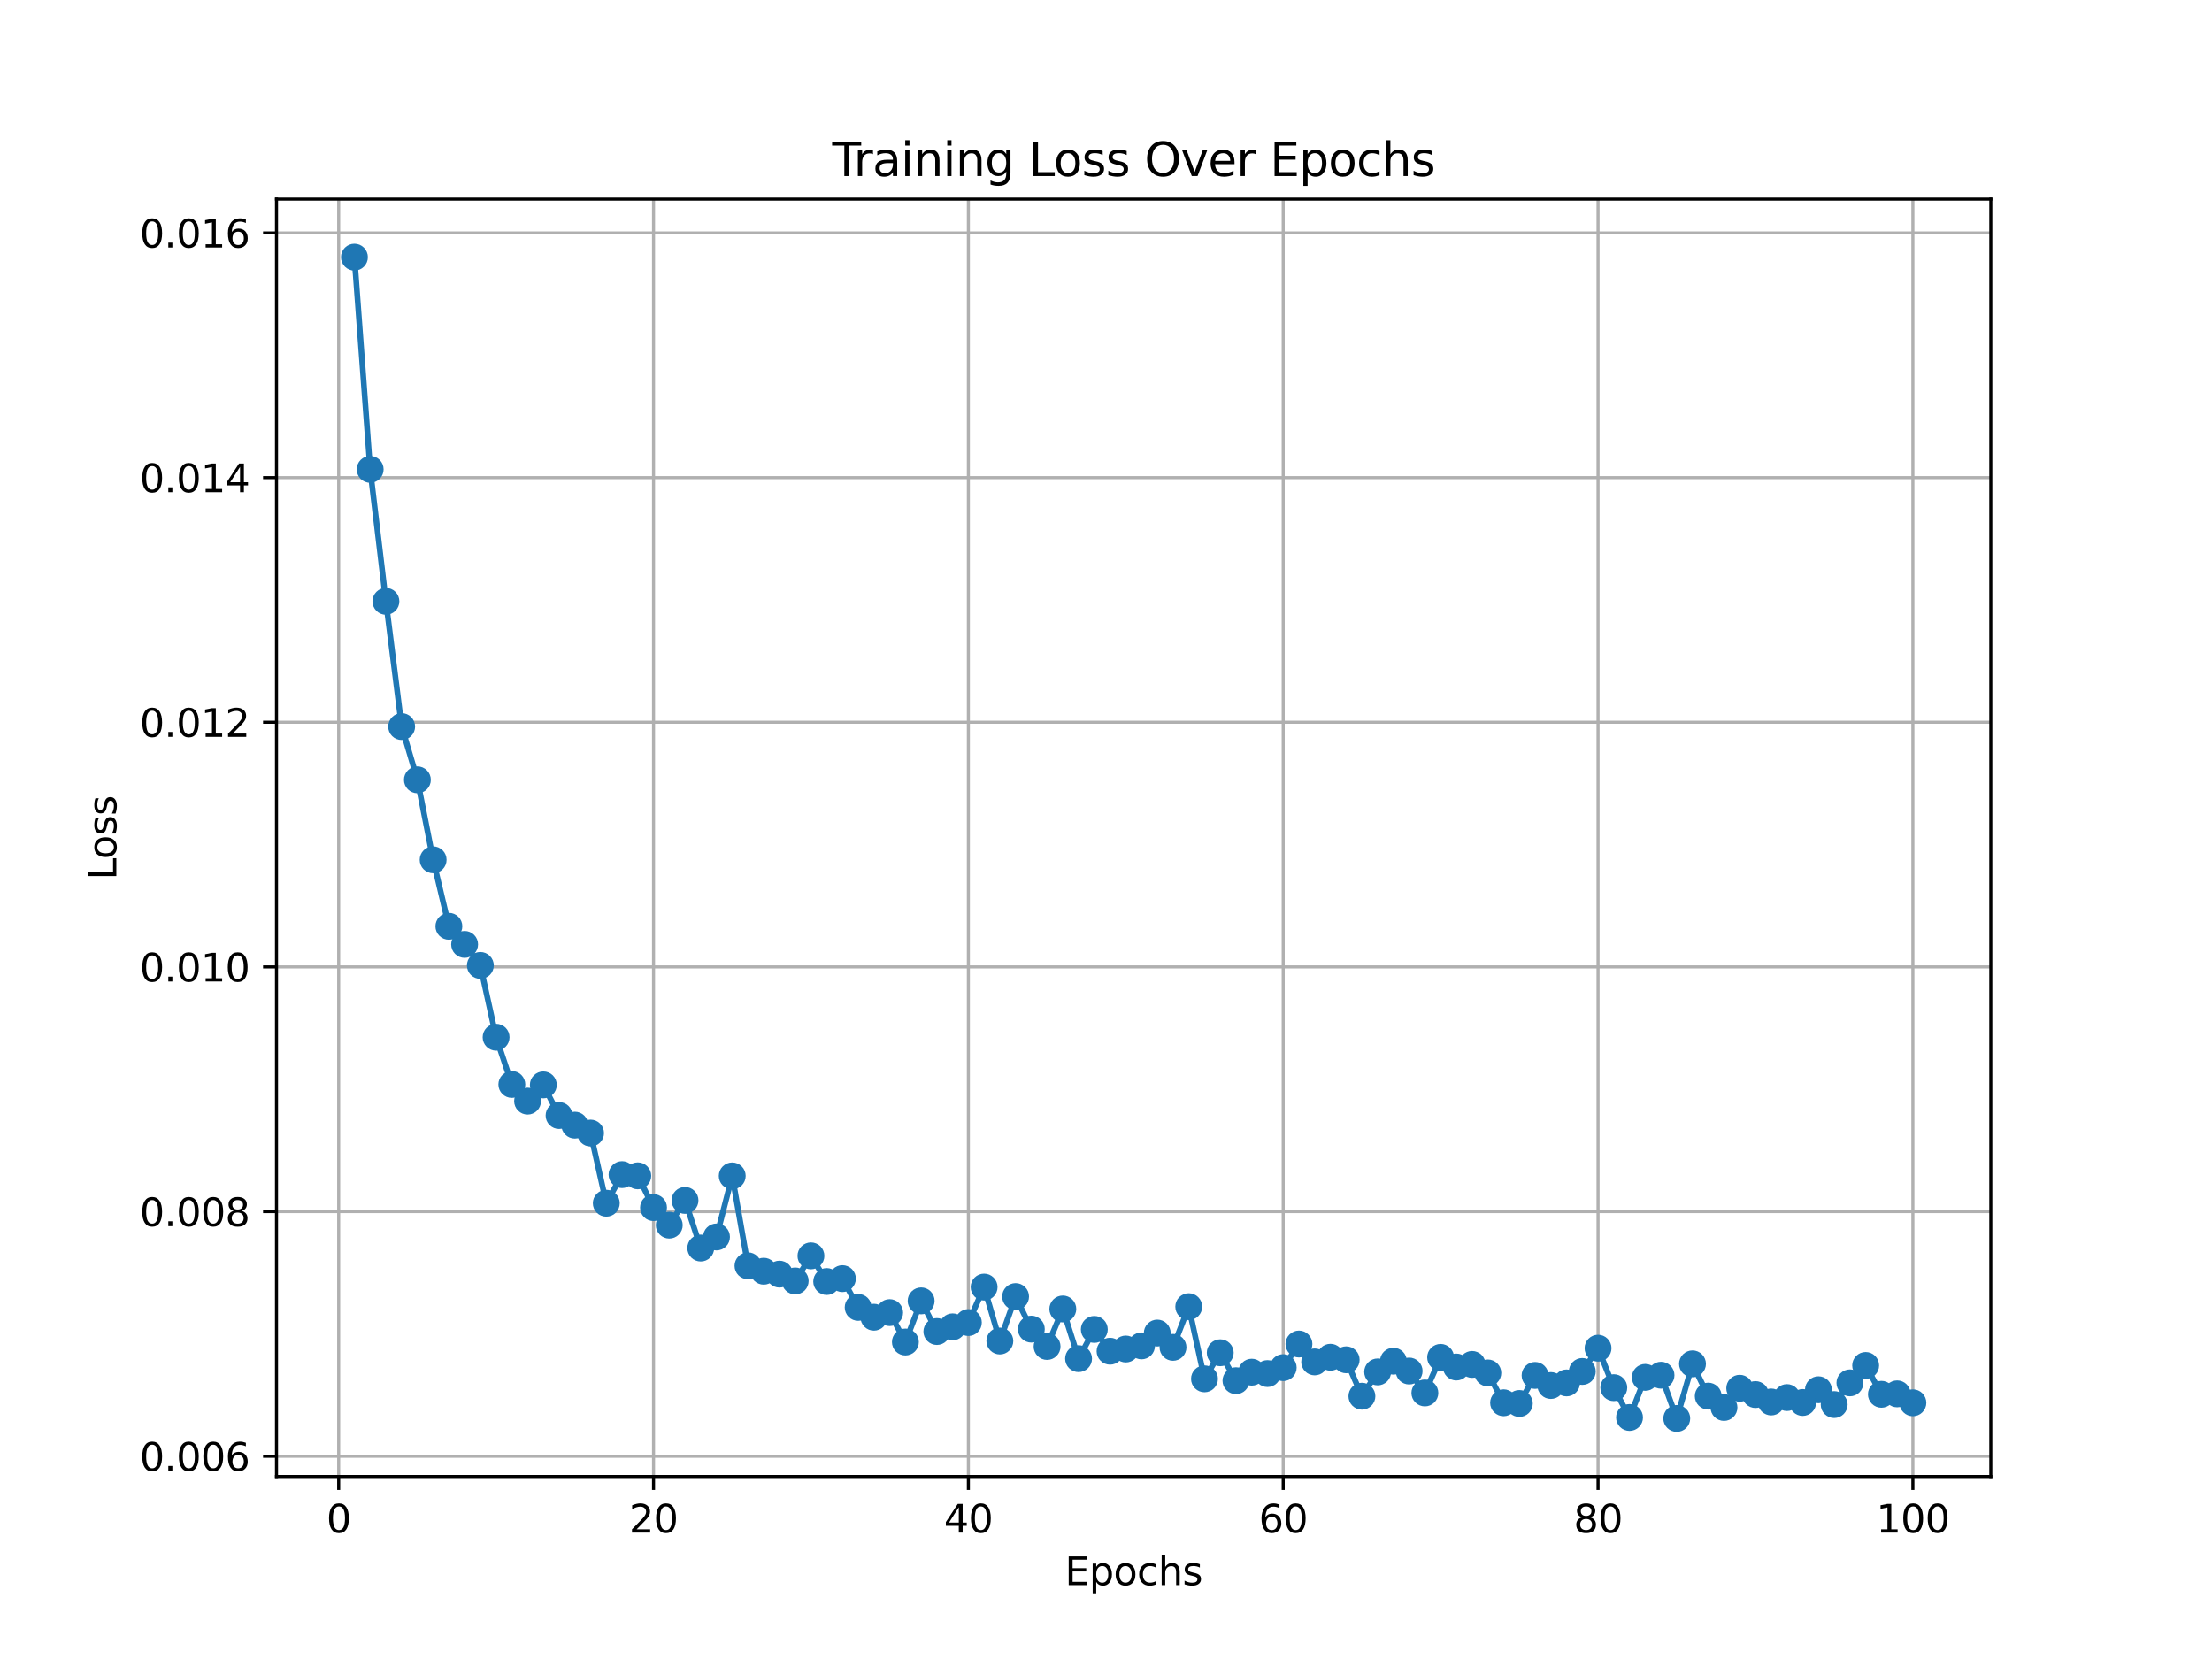 <?xml version="1.0" encoding="utf-8" standalone="no"?>
<!DOCTYPE svg PUBLIC "-//W3C//DTD SVG 1.1//EN"
  "http://www.w3.org/Graphics/SVG/1.1/DTD/svg11.dtd">
<svg xmlns:xlink="http://www.w3.org/1999/xlink" width="576pt" height="432pt" viewBox="0 0 576 432" xmlns="http://www.w3.org/2000/svg" version="1.1">
 <defs>
  <style type="text/css">*{stroke-linejoin: round; stroke-linecap: butt}</style>
 </defs>
 <g id="figure_1">
  <g id="patch_1">
   <path d="M 0 432 
L 576 432 
L 576 0 
L 0 0 
z
" style="fill: #ffffff"/>
  </g>
  <g id="axes_1">
   <g id="patch_2">
    <path d="M 72 384.48 
L 518.4 384.48 
L 518.4 51.84 
L 72 51.84 
z
" style="fill: #ffffff"/>
   </g>
   <g id="matplotlib.axis_1">
    <g id="xtick_1">
     <g id="line2d_1">
      <path d="M 88.192 384.48 
L 88.192 51.84 
" clip-path="url(#p6b661ef363)" style="fill: none; stroke: #b0b0b0; stroke-width: 0.8; stroke-linecap: square"/>
     </g>
     <g id="line2d_2">
      <defs>
       <path id="m55a5fd3759" d="M 0 0 
L 0 3.5 
" style="stroke: #000000; stroke-width: 0.8"/>
      </defs>
      <g>
       <use xlink:href="#m55a5fd3759" x="88.192" y="384.48" style="stroke: #000000; stroke-width: 0.8"/>
      </g>
     </g>
     <g id="text_1">
      <!-- 0 -->
      <g transform="translate(85.01 399.078) scale(0.1 -0.1)">
       <defs>
        <path id="DejaVuSans-30" d="M 2034 4250 
Q 1547 4250 1301 3770 
Q 1056 3291 1056 2328 
Q 1056 1369 1301 889 
Q 1547 409 2034 409 
Q 2525 409 2770 889 
Q 3016 1369 3016 2328 
Q 3016 3291 2770 3770 
Q 2525 4250 2034 4250 
z
M 2034 4750 
Q 2819 4750 3233 4129 
Q 3647 3509 3647 2328 
Q 3647 1150 3233 529 
Q 2819 -91 2034 -91 
Q 1250 -91 836 529 
Q 422 1150 422 2328 
Q 422 3509 836 4129 
Q 1250 4750 2034 4750 
z
" transform="scale(0.016)"/>
       </defs>
       <use xlink:href="#DejaVuSans-30"/>
      </g>
     </g>
    </g>
    <g id="xtick_2">
     <g id="line2d_3">
      <path d="M 170.175 384.48 
L 170.175 51.84 
" clip-path="url(#p6b661ef363)" style="fill: none; stroke: #b0b0b0; stroke-width: 0.8; stroke-linecap: square"/>
     </g>
     <g id="line2d_4">
      <g>
       <use xlink:href="#m55a5fd3759" x="170.175" y="384.48" style="stroke: #000000; stroke-width: 0.8"/>
      </g>
     </g>
     <g id="text_2">
      <!-- 20 -->
      <g transform="translate(163.813 399.078) scale(0.1 -0.1)">
       <defs>
        <path id="DejaVuSans-32" d="M 1228 531 
L 3431 531 
L 3431 0 
L 469 0 
L 469 531 
Q 828 903 1448 1529 
Q 2069 2156 2228 2338 
Q 2531 2678 2651 2914 
Q 2772 3150 2772 3378 
Q 2772 3750 2511 3984 
Q 2250 4219 1831 4219 
Q 1534 4219 1204 4116 
Q 875 4013 500 3803 
L 500 4441 
Q 881 4594 1212 4672 
Q 1544 4750 1819 4750 
Q 2544 4750 2975 4387 
Q 3406 4025 3406 3419 
Q 3406 3131 3298 2873 
Q 3191 2616 2906 2266 
Q 2828 2175 2409 1742 
Q 1991 1309 1228 531 
z
" transform="scale(0.016)"/>
       </defs>
       <use xlink:href="#DejaVuSans-32"/>
       <use xlink:href="#DejaVuSans-30" x="63.623"/>
      </g>
     </g>
    </g>
    <g id="xtick_3">
     <g id="line2d_5">
      <path d="M 252.159 384.48 
L 252.159 51.84 
" clip-path="url(#p6b661ef363)" style="fill: none; stroke: #b0b0b0; stroke-width: 0.8; stroke-linecap: square"/>
     </g>
     <g id="line2d_6">
      <g>
       <use xlink:href="#m55a5fd3759" x="252.159" y="384.48" style="stroke: #000000; stroke-width: 0.8"/>
      </g>
     </g>
     <g id="text_3">
      <!-- 40 -->
      <g transform="translate(245.796 399.078) scale(0.1 -0.1)">
       <defs>
        <path id="DejaVuSans-34" d="M 2419 4116 
L 825 1625 
L 2419 1625 
L 2419 4116 
z
M 2253 4666 
L 3047 4666 
L 3047 1625 
L 3713 1625 
L 3713 1100 
L 3047 1100 
L 3047 0 
L 2419 0 
L 2419 1100 
L 313 1100 
L 313 1709 
L 2253 4666 
z
" transform="scale(0.016)"/>
       </defs>
       <use xlink:href="#DejaVuSans-34"/>
       <use xlink:href="#DejaVuSans-30" x="63.623"/>
      </g>
     </g>
    </g>
    <g id="xtick_4">
     <g id="line2d_7">
      <path d="M 334.142 384.48 
L 334.142 51.84 
" clip-path="url(#p6b661ef363)" style="fill: none; stroke: #b0b0b0; stroke-width: 0.8; stroke-linecap: square"/>
     </g>
     <g id="line2d_8">
      <g>
       <use xlink:href="#m55a5fd3759" x="334.142" y="384.48" style="stroke: #000000; stroke-width: 0.8"/>
      </g>
     </g>
     <g id="text_4">
      <!-- 60 -->
      <g transform="translate(327.78 399.078) scale(0.1 -0.1)">
       <defs>
        <path id="DejaVuSans-36" d="M 2113 2584 
Q 1688 2584 1439 2293 
Q 1191 2003 1191 1497 
Q 1191 994 1439 701 
Q 1688 409 2113 409 
Q 2538 409 2786 701 
Q 3034 994 3034 1497 
Q 3034 2003 2786 2293 
Q 2538 2584 2113 2584 
z
M 3366 4563 
L 3366 3988 
Q 3128 4100 2886 4159 
Q 2644 4219 2406 4219 
Q 1781 4219 1451 3797 
Q 1122 3375 1075 2522 
Q 1259 2794 1537 2939 
Q 1816 3084 2150 3084 
Q 2853 3084 3261 2657 
Q 3669 2231 3669 1497 
Q 3669 778 3244 343 
Q 2819 -91 2113 -91 
Q 1303 -91 875 529 
Q 447 1150 447 2328 
Q 447 3434 972 4092 
Q 1497 4750 2381 4750 
Q 2619 4750 2861 4703 
Q 3103 4656 3366 4563 
z
" transform="scale(0.016)"/>
       </defs>
       <use xlink:href="#DejaVuSans-36"/>
       <use xlink:href="#DejaVuSans-30" x="63.623"/>
      </g>
     </g>
    </g>
    <g id="xtick_5">
     <g id="line2d_9">
      <path d="M 416.126 384.48 
L 416.126 51.84 
" clip-path="url(#p6b661ef363)" style="fill: none; stroke: #b0b0b0; stroke-width: 0.8; stroke-linecap: square"/>
     </g>
     <g id="line2d_10">
      <g>
       <use xlink:href="#m55a5fd3759" x="416.126" y="384.48" style="stroke: #000000; stroke-width: 0.8"/>
      </g>
     </g>
     <g id="text_5">
      <!-- 80 -->
      <g transform="translate(409.763 399.078) scale(0.1 -0.1)">
       <defs>
        <path id="DejaVuSans-38" d="M 2034 2216 
Q 1584 2216 1326 1975 
Q 1069 1734 1069 1313 
Q 1069 891 1326 650 
Q 1584 409 2034 409 
Q 2484 409 2743 651 
Q 3003 894 3003 1313 
Q 3003 1734 2745 1975 
Q 2488 2216 2034 2216 
z
M 1403 2484 
Q 997 2584 770 2862 
Q 544 3141 544 3541 
Q 544 4100 942 4425 
Q 1341 4750 2034 4750 
Q 2731 4750 3128 4425 
Q 3525 4100 3525 3541 
Q 3525 3141 3298 2862 
Q 3072 2584 2669 2484 
Q 3125 2378 3379 2068 
Q 3634 1759 3634 1313 
Q 3634 634 3220 271 
Q 2806 -91 2034 -91 
Q 1263 -91 848 271 
Q 434 634 434 1313 
Q 434 1759 690 2068 
Q 947 2378 1403 2484 
z
M 1172 3481 
Q 1172 3119 1398 2916 
Q 1625 2713 2034 2713 
Q 2441 2713 2670 2916 
Q 2900 3119 2900 3481 
Q 2900 3844 2670 4047 
Q 2441 4250 2034 4250 
Q 1625 4250 1398 4047 
Q 1172 3844 1172 3481 
z
" transform="scale(0.016)"/>
       </defs>
       <use xlink:href="#DejaVuSans-38"/>
       <use xlink:href="#DejaVuSans-30" x="63.623"/>
      </g>
     </g>
    </g>
    <g id="xtick_6">
     <g id="line2d_11">
      <path d="M 498.109 384.48 
L 498.109 51.84 
" clip-path="url(#p6b661ef363)" style="fill: none; stroke: #b0b0b0; stroke-width: 0.8; stroke-linecap: square"/>
     </g>
     <g id="line2d_12">
      <g>
       <use xlink:href="#m55a5fd3759" x="498.109" y="384.48" style="stroke: #000000; stroke-width: 0.8"/>
      </g>
     </g>
     <g id="text_6">
      <!-- 100 -->
      <g transform="translate(488.565 399.078) scale(0.1 -0.1)">
       <defs>
        <path id="DejaVuSans-31" d="M 794 531 
L 1825 531 
L 1825 4091 
L 703 3866 
L 703 4441 
L 1819 4666 
L 2450 4666 
L 2450 531 
L 3481 531 
L 3481 0 
L 794 0 
L 794 531 
z
" transform="scale(0.016)"/>
       </defs>
       <use xlink:href="#DejaVuSans-31"/>
       <use xlink:href="#DejaVuSans-30" x="63.623"/>
       <use xlink:href="#DejaVuSans-30" x="127.246"/>
      </g>
     </g>
    </g>
    <g id="text_7">
     <!-- Epochs -->
     <g transform="translate(277.284 412.757) scale(0.1 -0.1)">
      <defs>
       <path id="DejaVuSans-45" d="M 628 4666 
L 3578 4666 
L 3578 4134 
L 1259 4134 
L 1259 2753 
L 3481 2753 
L 3481 2222 
L 1259 2222 
L 1259 531 
L 3634 531 
L 3634 0 
L 628 0 
L 628 4666 
z
" transform="scale(0.016)"/>
       <path id="DejaVuSans-70" d="M 1159 525 
L 1159 -1331 
L 581 -1331 
L 581 3500 
L 1159 3500 
L 1159 2969 
Q 1341 3281 1617 3432 
Q 1894 3584 2278 3584 
Q 2916 3584 3314 3078 
Q 3713 2572 3713 1747 
Q 3713 922 3314 415 
Q 2916 -91 2278 -91 
Q 1894 -91 1617 61 
Q 1341 213 1159 525 
z
M 3116 1747 
Q 3116 2381 2855 2742 
Q 2594 3103 2138 3103 
Q 1681 3103 1420 2742 
Q 1159 2381 1159 1747 
Q 1159 1113 1420 752 
Q 1681 391 2138 391 
Q 2594 391 2855 752 
Q 3116 1113 3116 1747 
z
" transform="scale(0.016)"/>
       <path id="DejaVuSans-6f" d="M 1959 3097 
Q 1497 3097 1228 2736 
Q 959 2375 959 1747 
Q 959 1119 1226 758 
Q 1494 397 1959 397 
Q 2419 397 2687 759 
Q 2956 1122 2956 1747 
Q 2956 2369 2687 2733 
Q 2419 3097 1959 3097 
z
M 1959 3584 
Q 2709 3584 3137 3096 
Q 3566 2609 3566 1747 
Q 3566 888 3137 398 
Q 2709 -91 1959 -91 
Q 1206 -91 779 398 
Q 353 888 353 1747 
Q 353 2609 779 3096 
Q 1206 3584 1959 3584 
z
" transform="scale(0.016)"/>
       <path id="DejaVuSans-63" d="M 3122 3366 
L 3122 2828 
Q 2878 2963 2633 3030 
Q 2388 3097 2138 3097 
Q 1578 3097 1268 2742 
Q 959 2388 959 1747 
Q 959 1106 1268 751 
Q 1578 397 2138 397 
Q 2388 397 2633 464 
Q 2878 531 3122 666 
L 3122 134 
Q 2881 22 2623 -34 
Q 2366 -91 2075 -91 
Q 1284 -91 818 406 
Q 353 903 353 1747 
Q 353 2603 823 3093 
Q 1294 3584 2113 3584 
Q 2378 3584 2631 3529 
Q 2884 3475 3122 3366 
z
" transform="scale(0.016)"/>
       <path id="DejaVuSans-68" d="M 3513 2113 
L 3513 0 
L 2938 0 
L 2938 2094 
Q 2938 2591 2744 2837 
Q 2550 3084 2163 3084 
Q 1697 3084 1428 2787 
Q 1159 2491 1159 1978 
L 1159 0 
L 581 0 
L 581 4863 
L 1159 4863 
L 1159 2956 
Q 1366 3272 1645 3428 
Q 1925 3584 2291 3584 
Q 2894 3584 3203 3211 
Q 3513 2838 3513 2113 
z
" transform="scale(0.016)"/>
       <path id="DejaVuSans-73" d="M 2834 3397 
L 2834 2853 
Q 2591 2978 2328 3040 
Q 2066 3103 1784 3103 
Q 1356 3103 1142 2972 
Q 928 2841 928 2578 
Q 928 2378 1081 2264 
Q 1234 2150 1697 2047 
L 1894 2003 
Q 2506 1872 2764 1633 
Q 3022 1394 3022 966 
Q 3022 478 2636 193 
Q 2250 -91 1575 -91 
Q 1294 -91 989 -36 
Q 684 19 347 128 
L 347 722 
Q 666 556 975 473 
Q 1284 391 1588 391 
Q 1994 391 2212 530 
Q 2431 669 2431 922 
Q 2431 1156 2273 1281 
Q 2116 1406 1581 1522 
L 1381 1569 
Q 847 1681 609 1914 
Q 372 2147 372 2553 
Q 372 3047 722 3315 
Q 1072 3584 1716 3584 
Q 2034 3584 2315 3537 
Q 2597 3491 2834 3397 
z
" transform="scale(0.016)"/>
      </defs>
      <use xlink:href="#DejaVuSans-45"/>
      <use xlink:href="#DejaVuSans-70" x="63.184"/>
      <use xlink:href="#DejaVuSans-6f" x="126.66"/>
      <use xlink:href="#DejaVuSans-63" x="187.842"/>
      <use xlink:href="#DejaVuSans-68" x="242.822"/>
      <use xlink:href="#DejaVuSans-73" x="306.201"/>
     </g>
    </g>
   </g>
   <g id="matplotlib.axis_2">
    <g id="ytick_1">
     <g id="line2d_13">
      <path d="M 72 379.201 
L 518.4 379.201 
" clip-path="url(#p6b661ef363)" style="fill: none; stroke: #b0b0b0; stroke-width: 0.8; stroke-linecap: square"/>
     </g>
     <g id="line2d_14">
      <defs>
       <path id="mbd01dcc50c" d="M 0 0 
L -3.5 0 
" style="stroke: #000000; stroke-width: 0.8"/>
      </defs>
      <g>
       <use xlink:href="#mbd01dcc50c" x="72" y="379.201" style="stroke: #000000; stroke-width: 0.8"/>
      </g>
     </g>
     <g id="text_8">
      <!-- 0.006 -->
      <g transform="translate(36.372 383) scale(0.1 -0.1)">
       <defs>
        <path id="DejaVuSans-2e" d="M 684 794 
L 1344 794 
L 1344 0 
L 684 0 
L 684 794 
z
" transform="scale(0.016)"/>
       </defs>
       <use xlink:href="#DejaVuSans-30"/>
       <use xlink:href="#DejaVuSans-2e" x="63.623"/>
       <use xlink:href="#DejaVuSans-30" x="95.41"/>
       <use xlink:href="#DejaVuSans-30" x="159.033"/>
       <use xlink:href="#DejaVuSans-36" x="222.656"/>
      </g>
     </g>
    </g>
    <g id="ytick_2">
     <g id="line2d_15">
      <path d="M 72 315.491 
L 518.4 315.491 
" clip-path="url(#p6b661ef363)" style="fill: none; stroke: #b0b0b0; stroke-width: 0.8; stroke-linecap: square"/>
     </g>
     <g id="line2d_16">
      <g>
       <use xlink:href="#mbd01dcc50c" x="72" y="315.491" style="stroke: #000000; stroke-width: 0.8"/>
      </g>
     </g>
     <g id="text_9">
      <!-- 0.008 -->
      <g transform="translate(36.372 319.291) scale(0.1 -0.1)">
       <use xlink:href="#DejaVuSans-30"/>
       <use xlink:href="#DejaVuSans-2e" x="63.623"/>
       <use xlink:href="#DejaVuSans-30" x="95.41"/>
       <use xlink:href="#DejaVuSans-30" x="159.033"/>
       <use xlink:href="#DejaVuSans-38" x="222.656"/>
      </g>
     </g>
    </g>
    <g id="ytick_3">
     <g id="line2d_17">
      <path d="M 72 251.782 
L 518.4 251.782 
" clip-path="url(#p6b661ef363)" style="fill: none; stroke: #b0b0b0; stroke-width: 0.8; stroke-linecap: square"/>
     </g>
     <g id="line2d_18">
      <g>
       <use xlink:href="#mbd01dcc50c" x="72" y="251.782" style="stroke: #000000; stroke-width: 0.8"/>
      </g>
     </g>
     <g id="text_10">
      <!-- 0.010 -->
      <g transform="translate(36.372 255.581) scale(0.1 -0.1)">
       <use xlink:href="#DejaVuSans-30"/>
       <use xlink:href="#DejaVuSans-2e" x="63.623"/>
       <use xlink:href="#DejaVuSans-30" x="95.41"/>
       <use xlink:href="#DejaVuSans-31" x="159.033"/>
       <use xlink:href="#DejaVuSans-30" x="222.656"/>
      </g>
     </g>
    </g>
    <g id="ytick_4">
     <g id="line2d_19">
      <path d="M 72 188.072 
L 518.4 188.072 
" clip-path="url(#p6b661ef363)" style="fill: none; stroke: #b0b0b0; stroke-width: 0.8; stroke-linecap: square"/>
     </g>
     <g id="line2d_20">
      <g>
       <use xlink:href="#mbd01dcc50c" x="72" y="188.072" style="stroke: #000000; stroke-width: 0.8"/>
      </g>
     </g>
     <g id="text_11">
      <!-- 0.012 -->
      <g transform="translate(36.372 191.871) scale(0.1 -0.1)">
       <use xlink:href="#DejaVuSans-30"/>
       <use xlink:href="#DejaVuSans-2e" x="63.623"/>
       <use xlink:href="#DejaVuSans-30" x="95.41"/>
       <use xlink:href="#DejaVuSans-31" x="159.033"/>
       <use xlink:href="#DejaVuSans-32" x="222.656"/>
      </g>
     </g>
    </g>
    <g id="ytick_5">
     <g id="line2d_21">
      <path d="M 72 124.363 
L 518.4 124.363 
" clip-path="url(#p6b661ef363)" style="fill: none; stroke: #b0b0b0; stroke-width: 0.8; stroke-linecap: square"/>
     </g>
     <g id="line2d_22">
      <g>
       <use xlink:href="#mbd01dcc50c" x="72" y="124.363" style="stroke: #000000; stroke-width: 0.8"/>
      </g>
     </g>
     <g id="text_12">
      <!-- 0.014 -->
      <g transform="translate(36.372 128.162) scale(0.1 -0.1)">
       <use xlink:href="#DejaVuSans-30"/>
       <use xlink:href="#DejaVuSans-2e" x="63.623"/>
       <use xlink:href="#DejaVuSans-30" x="95.41"/>
       <use xlink:href="#DejaVuSans-31" x="159.033"/>
       <use xlink:href="#DejaVuSans-34" x="222.656"/>
      </g>
     </g>
    </g>
    <g id="ytick_6">
     <g id="line2d_23">
      <path d="M 72 60.653 
L 518.4 60.653 
" clip-path="url(#p6b661ef363)" style="fill: none; stroke: #b0b0b0; stroke-width: 0.8; stroke-linecap: square"/>
     </g>
     <g id="line2d_24">
      <g>
       <use xlink:href="#mbd01dcc50c" x="72" y="60.653" style="stroke: #000000; stroke-width: 0.8"/>
      </g>
     </g>
     <g id="text_13">
      <!-- 0.016 -->
      <g transform="translate(36.372 64.452) scale(0.1 -0.1)">
       <use xlink:href="#DejaVuSans-30"/>
       <use xlink:href="#DejaVuSans-2e" x="63.623"/>
       <use xlink:href="#DejaVuSans-30" x="95.41"/>
       <use xlink:href="#DejaVuSans-31" x="159.033"/>
       <use xlink:href="#DejaVuSans-36" x="222.656"/>
      </g>
     </g>
    </g>
    <g id="text_14">
     <!-- Loss -->
     <g transform="translate(30.292 229.127) rotate(-90) scale(0.1 -0.1)">
      <defs>
       <path id="DejaVuSans-4c" d="M 628 4666 
L 1259 4666 
L 1259 531 
L 3531 531 
L 3531 0 
L 628 0 
L 628 4666 
z
" transform="scale(0.016)"/>
      </defs>
      <use xlink:href="#DejaVuSans-4c"/>
      <use xlink:href="#DejaVuSans-6f" x="53.963"/>
      <use xlink:href="#DejaVuSans-73" x="115.145"/>
      <use xlink:href="#DejaVuSans-73" x="167.244"/>
     </g>
    </g>
   </g>
   <g id="line2d_25">
    <path d="M 92.291 66.96 
L 96.39 122.22 
L 100.489 156.585 
L 104.588 189.197 
L 108.688 203.062 
L 112.787 223.891 
L 116.886 241.202 
L 120.985 245.916 
L 125.084 251.392 
L 129.183 270.098 
L 133.283 282.391 
L 137.382 286.73 
L 141.481 282.507 
L 145.58 290.476 
L 149.679 292.985 
L 153.779 295.051 
L 157.878 313.315 
L 161.977 305.868 
L 166.076 306.185 
L 170.175 314.455 
L 174.274 319.022 
L 178.374 312.58 
L 182.473 324.985 
L 186.572 322.101 
L 190.671 306.205 
L 194.77 329.613 
L 198.869 331.022 
L 202.969 331.778 
L 207.068 333.558 
L 211.167 327.026 
L 215.266 333.71 
L 219.365 332.954 
L 223.464 340.441 
L 227.564 342.997 
L 231.663 341.8 
L 235.762 349.454 
L 239.861 338.748 
L 243.96 346.725 
L 248.06 345.505 
L 252.159 344.385 
L 256.258 335.16 
L 260.357 349.196 
L 264.456 337.624 
L 268.555 346.099 
L 272.655 350.62 
L 276.754 340.857 
L 280.853 353.788 
L 284.952 346.176 
L 289.051 351.851 
L 293.15 351.278 
L 297.25 350.464 
L 301.349 347.127 
L 305.448 350.843 
L 309.547 340.258 
L 313.646 359.044 
L 317.745 352.251 
L 321.845 359.531 
L 325.944 357.313 
L 330.043 357.675 
L 334.142 356.129 
L 338.241 349.978 
L 342.34 354.639 
L 346.44 353.428 
L 350.539 354.089 
L 354.638 363.567 
L 358.737 357.242 
L 362.836 354.455 
L 366.936 357.013 
L 371.035 362.719 
L 375.134 353.461 
L 379.233 355.971 
L 383.332 355.296 
L 387.431 357.512 
L 391.531 365.276 
L 395.63 365.463 
L 399.729 358.157 
L 403.828 360.783 
L 407.927 360.109 
L 412.026 357.126 
L 416.126 351.065 
L 420.225 361.344 
L 424.324 369.109 
L 428.423 358.667 
L 432.522 358.103 
L 436.621 369.36 
L 440.721 355.146 
L 444.82 363.544 
L 448.919 366.498 
L 453.018 361.5 
L 457.117 363.14 
L 461.217 365.07 
L 465.316 363.924 
L 469.415 365.203 
L 473.514 361.886 
L 477.613 365.746 
L 481.712 360.095 
L 485.812 355.564 
L 489.911 363.07 
L 494.01 362.957 
L 498.109 365.281 
" clip-path="url(#p6b661ef363)" style="fill: none; stroke: #1f77b4; stroke-width: 1.5; stroke-linecap: square"/>
    <defs>
     <path id="m354a6a359c" d="M 0 3 
C 0.796 3 1.559 2.684 2.121 2.121 
C 2.684 1.559 3 0.796 3 0 
C 3 -0.796 2.684 -1.559 2.121 -2.121 
C 1.559 -2.684 0.796 -3 0 -3 
C -0.796 -3 -1.559 -2.684 -2.121 -2.121 
C -2.684 -1.559 -3 -0.796 -3 0 
C -3 0.796 -2.684 1.559 -2.121 2.121 
C -1.559 2.684 -0.796 3 0 3 
z
" style="stroke: #1f77b4"/>
    </defs>
    <g clip-path="url(#p6b661ef363)">
     <use xlink:href="#m354a6a359c" x="92.291" y="66.96" style="fill: #1f77b4; stroke: #1f77b4"/>
     <use xlink:href="#m354a6a359c" x="96.39" y="122.22" style="fill: #1f77b4; stroke: #1f77b4"/>
     <use xlink:href="#m354a6a359c" x="100.489" y="156.585" style="fill: #1f77b4; stroke: #1f77b4"/>
     <use xlink:href="#m354a6a359c" x="104.588" y="189.197" style="fill: #1f77b4; stroke: #1f77b4"/>
     <use xlink:href="#m354a6a359c" x="108.688" y="203.062" style="fill: #1f77b4; stroke: #1f77b4"/>
     <use xlink:href="#m354a6a359c" x="112.787" y="223.891" style="fill: #1f77b4; stroke: #1f77b4"/>
     <use xlink:href="#m354a6a359c" x="116.886" y="241.202" style="fill: #1f77b4; stroke: #1f77b4"/>
     <use xlink:href="#m354a6a359c" x="120.985" y="245.916" style="fill: #1f77b4; stroke: #1f77b4"/>
     <use xlink:href="#m354a6a359c" x="125.084" y="251.392" style="fill: #1f77b4; stroke: #1f77b4"/>
     <use xlink:href="#m354a6a359c" x="129.183" y="270.098" style="fill: #1f77b4; stroke: #1f77b4"/>
     <use xlink:href="#m354a6a359c" x="133.283" y="282.391" style="fill: #1f77b4; stroke: #1f77b4"/>
     <use xlink:href="#m354a6a359c" x="137.382" y="286.73" style="fill: #1f77b4; stroke: #1f77b4"/>
     <use xlink:href="#m354a6a359c" x="141.481" y="282.507" style="fill: #1f77b4; stroke: #1f77b4"/>
     <use xlink:href="#m354a6a359c" x="145.58" y="290.476" style="fill: #1f77b4; stroke: #1f77b4"/>
     <use xlink:href="#m354a6a359c" x="149.679" y="292.985" style="fill: #1f77b4; stroke: #1f77b4"/>
     <use xlink:href="#m354a6a359c" x="153.779" y="295.051" style="fill: #1f77b4; stroke: #1f77b4"/>
     <use xlink:href="#m354a6a359c" x="157.878" y="313.315" style="fill: #1f77b4; stroke: #1f77b4"/>
     <use xlink:href="#m354a6a359c" x="161.977" y="305.868" style="fill: #1f77b4; stroke: #1f77b4"/>
     <use xlink:href="#m354a6a359c" x="166.076" y="306.185" style="fill: #1f77b4; stroke: #1f77b4"/>
     <use xlink:href="#m354a6a359c" x="170.175" y="314.455" style="fill: #1f77b4; stroke: #1f77b4"/>
     <use xlink:href="#m354a6a359c" x="174.274" y="319.022" style="fill: #1f77b4; stroke: #1f77b4"/>
     <use xlink:href="#m354a6a359c" x="178.374" y="312.58" style="fill: #1f77b4; stroke: #1f77b4"/>
     <use xlink:href="#m354a6a359c" x="182.473" y="324.985" style="fill: #1f77b4; stroke: #1f77b4"/>
     <use xlink:href="#m354a6a359c" x="186.572" y="322.101" style="fill: #1f77b4; stroke: #1f77b4"/>
     <use xlink:href="#m354a6a359c" x="190.671" y="306.205" style="fill: #1f77b4; stroke: #1f77b4"/>
     <use xlink:href="#m354a6a359c" x="194.77" y="329.613" style="fill: #1f77b4; stroke: #1f77b4"/>
     <use xlink:href="#m354a6a359c" x="198.869" y="331.022" style="fill: #1f77b4; stroke: #1f77b4"/>
     <use xlink:href="#m354a6a359c" x="202.969" y="331.778" style="fill: #1f77b4; stroke: #1f77b4"/>
     <use xlink:href="#m354a6a359c" x="207.068" y="333.558" style="fill: #1f77b4; stroke: #1f77b4"/>
     <use xlink:href="#m354a6a359c" x="211.167" y="327.026" style="fill: #1f77b4; stroke: #1f77b4"/>
     <use xlink:href="#m354a6a359c" x="215.266" y="333.71" style="fill: #1f77b4; stroke: #1f77b4"/>
     <use xlink:href="#m354a6a359c" x="219.365" y="332.954" style="fill: #1f77b4; stroke: #1f77b4"/>
     <use xlink:href="#m354a6a359c" x="223.464" y="340.441" style="fill: #1f77b4; stroke: #1f77b4"/>
     <use xlink:href="#m354a6a359c" x="227.564" y="342.997" style="fill: #1f77b4; stroke: #1f77b4"/>
     <use xlink:href="#m354a6a359c" x="231.663" y="341.8" style="fill: #1f77b4; stroke: #1f77b4"/>
     <use xlink:href="#m354a6a359c" x="235.762" y="349.454" style="fill: #1f77b4; stroke: #1f77b4"/>
     <use xlink:href="#m354a6a359c" x="239.861" y="338.748" style="fill: #1f77b4; stroke: #1f77b4"/>
     <use xlink:href="#m354a6a359c" x="243.96" y="346.725" style="fill: #1f77b4; stroke: #1f77b4"/>
     <use xlink:href="#m354a6a359c" x="248.06" y="345.505" style="fill: #1f77b4; stroke: #1f77b4"/>
     <use xlink:href="#m354a6a359c" x="252.159" y="344.385" style="fill: #1f77b4; stroke: #1f77b4"/>
     <use xlink:href="#m354a6a359c" x="256.258" y="335.16" style="fill: #1f77b4; stroke: #1f77b4"/>
     <use xlink:href="#m354a6a359c" x="260.357" y="349.196" style="fill: #1f77b4; stroke: #1f77b4"/>
     <use xlink:href="#m354a6a359c" x="264.456" y="337.624" style="fill: #1f77b4; stroke: #1f77b4"/>
     <use xlink:href="#m354a6a359c" x="268.555" y="346.099" style="fill: #1f77b4; stroke: #1f77b4"/>
     <use xlink:href="#m354a6a359c" x="272.655" y="350.62" style="fill: #1f77b4; stroke: #1f77b4"/>
     <use xlink:href="#m354a6a359c" x="276.754" y="340.857" style="fill: #1f77b4; stroke: #1f77b4"/>
     <use xlink:href="#m354a6a359c" x="280.853" y="353.788" style="fill: #1f77b4; stroke: #1f77b4"/>
     <use xlink:href="#m354a6a359c" x="284.952" y="346.176" style="fill: #1f77b4; stroke: #1f77b4"/>
     <use xlink:href="#m354a6a359c" x="289.051" y="351.851" style="fill: #1f77b4; stroke: #1f77b4"/>
     <use xlink:href="#m354a6a359c" x="293.15" y="351.278" style="fill: #1f77b4; stroke: #1f77b4"/>
     <use xlink:href="#m354a6a359c" x="297.25" y="350.464" style="fill: #1f77b4; stroke: #1f77b4"/>
     <use xlink:href="#m354a6a359c" x="301.349" y="347.127" style="fill: #1f77b4; stroke: #1f77b4"/>
     <use xlink:href="#m354a6a359c" x="305.448" y="350.843" style="fill: #1f77b4; stroke: #1f77b4"/>
     <use xlink:href="#m354a6a359c" x="309.547" y="340.258" style="fill: #1f77b4; stroke: #1f77b4"/>
     <use xlink:href="#m354a6a359c" x="313.646" y="359.044" style="fill: #1f77b4; stroke: #1f77b4"/>
     <use xlink:href="#m354a6a359c" x="317.745" y="352.251" style="fill: #1f77b4; stroke: #1f77b4"/>
     <use xlink:href="#m354a6a359c" x="321.845" y="359.531" style="fill: #1f77b4; stroke: #1f77b4"/>
     <use xlink:href="#m354a6a359c" x="325.944" y="357.313" style="fill: #1f77b4; stroke: #1f77b4"/>
     <use xlink:href="#m354a6a359c" x="330.043" y="357.675" style="fill: #1f77b4; stroke: #1f77b4"/>
     <use xlink:href="#m354a6a359c" x="334.142" y="356.129" style="fill: #1f77b4; stroke: #1f77b4"/>
     <use xlink:href="#m354a6a359c" x="338.241" y="349.978" style="fill: #1f77b4; stroke: #1f77b4"/>
     <use xlink:href="#m354a6a359c" x="342.34" y="354.639" style="fill: #1f77b4; stroke: #1f77b4"/>
     <use xlink:href="#m354a6a359c" x="346.44" y="353.428" style="fill: #1f77b4; stroke: #1f77b4"/>
     <use xlink:href="#m354a6a359c" x="350.539" y="354.089" style="fill: #1f77b4; stroke: #1f77b4"/>
     <use xlink:href="#m354a6a359c" x="354.638" y="363.567" style="fill: #1f77b4; stroke: #1f77b4"/>
     <use xlink:href="#m354a6a359c" x="358.737" y="357.242" style="fill: #1f77b4; stroke: #1f77b4"/>
     <use xlink:href="#m354a6a359c" x="362.836" y="354.455" style="fill: #1f77b4; stroke: #1f77b4"/>
     <use xlink:href="#m354a6a359c" x="366.936" y="357.013" style="fill: #1f77b4; stroke: #1f77b4"/>
     <use xlink:href="#m354a6a359c" x="371.035" y="362.719" style="fill: #1f77b4; stroke: #1f77b4"/>
     <use xlink:href="#m354a6a359c" x="375.134" y="353.461" style="fill: #1f77b4; stroke: #1f77b4"/>
     <use xlink:href="#m354a6a359c" x="379.233" y="355.971" style="fill: #1f77b4; stroke: #1f77b4"/>
     <use xlink:href="#m354a6a359c" x="383.332" y="355.296" style="fill: #1f77b4; stroke: #1f77b4"/>
     <use xlink:href="#m354a6a359c" x="387.431" y="357.512" style="fill: #1f77b4; stroke: #1f77b4"/>
     <use xlink:href="#m354a6a359c" x="391.531" y="365.276" style="fill: #1f77b4; stroke: #1f77b4"/>
     <use xlink:href="#m354a6a359c" x="395.63" y="365.463" style="fill: #1f77b4; stroke: #1f77b4"/>
     <use xlink:href="#m354a6a359c" x="399.729" y="358.157" style="fill: #1f77b4; stroke: #1f77b4"/>
     <use xlink:href="#m354a6a359c" x="403.828" y="360.783" style="fill: #1f77b4; stroke: #1f77b4"/>
     <use xlink:href="#m354a6a359c" x="407.927" y="360.109" style="fill: #1f77b4; stroke: #1f77b4"/>
     <use xlink:href="#m354a6a359c" x="412.026" y="357.126" style="fill: #1f77b4; stroke: #1f77b4"/>
     <use xlink:href="#m354a6a359c" x="416.126" y="351.065" style="fill: #1f77b4; stroke: #1f77b4"/>
     <use xlink:href="#m354a6a359c" x="420.225" y="361.344" style="fill: #1f77b4; stroke: #1f77b4"/>
     <use xlink:href="#m354a6a359c" x="424.324" y="369.109" style="fill: #1f77b4; stroke: #1f77b4"/>
     <use xlink:href="#m354a6a359c" x="428.423" y="358.667" style="fill: #1f77b4; stroke: #1f77b4"/>
     <use xlink:href="#m354a6a359c" x="432.522" y="358.103" style="fill: #1f77b4; stroke: #1f77b4"/>
     <use xlink:href="#m354a6a359c" x="436.621" y="369.36" style="fill: #1f77b4; stroke: #1f77b4"/>
     <use xlink:href="#m354a6a359c" x="440.721" y="355.146" style="fill: #1f77b4; stroke: #1f77b4"/>
     <use xlink:href="#m354a6a359c" x="444.82" y="363.544" style="fill: #1f77b4; stroke: #1f77b4"/>
     <use xlink:href="#m354a6a359c" x="448.919" y="366.498" style="fill: #1f77b4; stroke: #1f77b4"/>
     <use xlink:href="#m354a6a359c" x="453.018" y="361.5" style="fill: #1f77b4; stroke: #1f77b4"/>
     <use xlink:href="#m354a6a359c" x="457.117" y="363.14" style="fill: #1f77b4; stroke: #1f77b4"/>
     <use xlink:href="#m354a6a359c" x="461.217" y="365.07" style="fill: #1f77b4; stroke: #1f77b4"/>
     <use xlink:href="#m354a6a359c" x="465.316" y="363.924" style="fill: #1f77b4; stroke: #1f77b4"/>
     <use xlink:href="#m354a6a359c" x="469.415" y="365.203" style="fill: #1f77b4; stroke: #1f77b4"/>
     <use xlink:href="#m354a6a359c" x="473.514" y="361.886" style="fill: #1f77b4; stroke: #1f77b4"/>
     <use xlink:href="#m354a6a359c" x="477.613" y="365.746" style="fill: #1f77b4; stroke: #1f77b4"/>
     <use xlink:href="#m354a6a359c" x="481.712" y="360.095" style="fill: #1f77b4; stroke: #1f77b4"/>
     <use xlink:href="#m354a6a359c" x="485.812" y="355.564" style="fill: #1f77b4; stroke: #1f77b4"/>
     <use xlink:href="#m354a6a359c" x="489.911" y="363.07" style="fill: #1f77b4; stroke: #1f77b4"/>
     <use xlink:href="#m354a6a359c" x="494.01" y="362.957" style="fill: #1f77b4; stroke: #1f77b4"/>
     <use xlink:href="#m354a6a359c" x="498.109" y="365.281" style="fill: #1f77b4; stroke: #1f77b4"/>
    </g>
   </g>
   <g id="patch_3">
    <path d="M 72 384.48 
L 72 51.84 
" style="fill: none; stroke: #000000; stroke-width: 0.8; stroke-linejoin: miter; stroke-linecap: square"/>
   </g>
   <g id="patch_4">
    <path d="M 518.4 384.48 
L 518.4 51.84 
" style="fill: none; stroke: #000000; stroke-width: 0.8; stroke-linejoin: miter; stroke-linecap: square"/>
   </g>
   <g id="patch_5">
    <path d="M 72 384.48 
L 518.4 384.48 
" style="fill: none; stroke: #000000; stroke-width: 0.8; stroke-linejoin: miter; stroke-linecap: square"/>
   </g>
   <g id="patch_6">
    <path d="M 72 51.84 
L 518.4 51.84 
" style="fill: none; stroke: #000000; stroke-width: 0.8; stroke-linejoin: miter; stroke-linecap: square"/>
   </g>
   <g id="text_15">
    <!-- Training Loss Over Epochs -->
    <g transform="translate(216.716 45.84) scale(0.12 -0.12)">
     <defs>
      <path id="DejaVuSans-54" d="M -19 4666 
L 3928 4666 
L 3928 4134 
L 2272 4134 
L 2272 0 
L 1638 0 
L 1638 4134 
L -19 4134 
L -19 4666 
z
" transform="scale(0.016)"/>
      <path id="DejaVuSans-72" d="M 2631 2963 
Q 2534 3019 2420 3045 
Q 2306 3072 2169 3072 
Q 1681 3072 1420 2755 
Q 1159 2438 1159 1844 
L 1159 0 
L 581 0 
L 581 3500 
L 1159 3500 
L 1159 2956 
Q 1341 3275 1631 3429 
Q 1922 3584 2338 3584 
Q 2397 3584 2469 3576 
Q 2541 3569 2628 3553 
L 2631 2963 
z
" transform="scale(0.016)"/>
      <path id="DejaVuSans-61" d="M 2194 1759 
Q 1497 1759 1228 1600 
Q 959 1441 959 1056 
Q 959 750 1161 570 
Q 1363 391 1709 391 
Q 2188 391 2477 730 
Q 2766 1069 2766 1631 
L 2766 1759 
L 2194 1759 
z
M 3341 1997 
L 3341 0 
L 2766 0 
L 2766 531 
Q 2569 213 2275 61 
Q 1981 -91 1556 -91 
Q 1019 -91 701 211 
Q 384 513 384 1019 
Q 384 1609 779 1909 
Q 1175 2209 1959 2209 
L 2766 2209 
L 2766 2266 
Q 2766 2663 2505 2880 
Q 2244 3097 1772 3097 
Q 1472 3097 1187 3025 
Q 903 2953 641 2809 
L 641 3341 
Q 956 3463 1253 3523 
Q 1550 3584 1831 3584 
Q 2591 3584 2966 3190 
Q 3341 2797 3341 1997 
z
" transform="scale(0.016)"/>
      <path id="DejaVuSans-69" d="M 603 3500 
L 1178 3500 
L 1178 0 
L 603 0 
L 603 3500 
z
M 603 4863 
L 1178 4863 
L 1178 4134 
L 603 4134 
L 603 4863 
z
" transform="scale(0.016)"/>
      <path id="DejaVuSans-6e" d="M 3513 2113 
L 3513 0 
L 2938 0 
L 2938 2094 
Q 2938 2591 2744 2837 
Q 2550 3084 2163 3084 
Q 1697 3084 1428 2787 
Q 1159 2491 1159 1978 
L 1159 0 
L 581 0 
L 581 3500 
L 1159 3500 
L 1159 2956 
Q 1366 3272 1645 3428 
Q 1925 3584 2291 3584 
Q 2894 3584 3203 3211 
Q 3513 2838 3513 2113 
z
" transform="scale(0.016)"/>
      <path id="DejaVuSans-67" d="M 2906 1791 
Q 2906 2416 2648 2759 
Q 2391 3103 1925 3103 
Q 1463 3103 1205 2759 
Q 947 2416 947 1791 
Q 947 1169 1205 825 
Q 1463 481 1925 481 
Q 2391 481 2648 825 
Q 2906 1169 2906 1791 
z
M 3481 434 
Q 3481 -459 3084 -895 
Q 2688 -1331 1869 -1331 
Q 1566 -1331 1297 -1286 
Q 1028 -1241 775 -1147 
L 775 -588 
Q 1028 -725 1275 -790 
Q 1522 -856 1778 -856 
Q 2344 -856 2625 -561 
Q 2906 -266 2906 331 
L 2906 616 
Q 2728 306 2450 153 
Q 2172 0 1784 0 
Q 1141 0 747 490 
Q 353 981 353 1791 
Q 353 2603 747 3093 
Q 1141 3584 1784 3584 
Q 2172 3584 2450 3431 
Q 2728 3278 2906 2969 
L 2906 3500 
L 3481 3500 
L 3481 434 
z
" transform="scale(0.016)"/>
      <path id="DejaVuSans-20" transform="scale(0.016)"/>
      <path id="DejaVuSans-4f" d="M 2522 4238 
Q 1834 4238 1429 3725 
Q 1025 3213 1025 2328 
Q 1025 1447 1429 934 
Q 1834 422 2522 422 
Q 3209 422 3611 934 
Q 4013 1447 4013 2328 
Q 4013 3213 3611 3725 
Q 3209 4238 2522 4238 
z
M 2522 4750 
Q 3503 4750 4090 4092 
Q 4678 3434 4678 2328 
Q 4678 1225 4090 567 
Q 3503 -91 2522 -91 
Q 1538 -91 948 565 
Q 359 1222 359 2328 
Q 359 3434 948 4092 
Q 1538 4750 2522 4750 
z
" transform="scale(0.016)"/>
      <path id="DejaVuSans-76" d="M 191 3500 
L 800 3500 
L 1894 563 
L 2988 3500 
L 3597 3500 
L 2284 0 
L 1503 0 
L 191 3500 
z
" transform="scale(0.016)"/>
      <path id="DejaVuSans-65" d="M 3597 1894 
L 3597 1613 
L 953 1613 
Q 991 1019 1311 708 
Q 1631 397 2203 397 
Q 2534 397 2845 478 
Q 3156 559 3463 722 
L 3463 178 
Q 3153 47 2828 -22 
Q 2503 -91 2169 -91 
Q 1331 -91 842 396 
Q 353 884 353 1716 
Q 353 2575 817 3079 
Q 1281 3584 2069 3584 
Q 2775 3584 3186 3129 
Q 3597 2675 3597 1894 
z
M 3022 2063 
Q 3016 2534 2758 2815 
Q 2500 3097 2075 3097 
Q 1594 3097 1305 2825 
Q 1016 2553 972 2059 
L 3022 2063 
z
" transform="scale(0.016)"/>
     </defs>
     <use xlink:href="#DejaVuSans-54"/>
     <use xlink:href="#DejaVuSans-72" x="46.334"/>
     <use xlink:href="#DejaVuSans-61" x="87.447"/>
     <use xlink:href="#DejaVuSans-69" x="148.727"/>
     <use xlink:href="#DejaVuSans-6e" x="176.51"/>
     <use xlink:href="#DejaVuSans-69" x="239.889"/>
     <use xlink:href="#DejaVuSans-6e" x="267.672"/>
     <use xlink:href="#DejaVuSans-67" x="331.051"/>
     <use xlink:href="#DejaVuSans-20" x="394.527"/>
     <use xlink:href="#DejaVuSans-4c" x="426.314"/>
     <use xlink:href="#DejaVuSans-6f" x="480.277"/>
     <use xlink:href="#DejaVuSans-73" x="541.459"/>
     <use xlink:href="#DejaVuSans-73" x="593.559"/>
     <use xlink:href="#DejaVuSans-20" x="645.658"/>
     <use xlink:href="#DejaVuSans-4f" x="677.445"/>
     <use xlink:href="#DejaVuSans-76" x="756.156"/>
     <use xlink:href="#DejaVuSans-65" x="815.336"/>
     <use xlink:href="#DejaVuSans-72" x="876.859"/>
     <use xlink:href="#DejaVuSans-20" x="917.973"/>
     <use xlink:href="#DejaVuSans-45" x="949.76"/>
     <use xlink:href="#DejaVuSans-70" x="1012.943"/>
     <use xlink:href="#DejaVuSans-6f" x="1076.42"/>
     <use xlink:href="#DejaVuSans-63" x="1137.602"/>
     <use xlink:href="#DejaVuSans-68" x="1192.582"/>
     <use xlink:href="#DejaVuSans-73" x="1255.961"/>
    </g>
   </g>
  </g>
 </g>
 <defs>
  <clipPath id="p6b661ef363">
   <rect x="72" y="51.84" width="446.4" height="332.64"/>
  </clipPath>
 </defs>
</svg>
